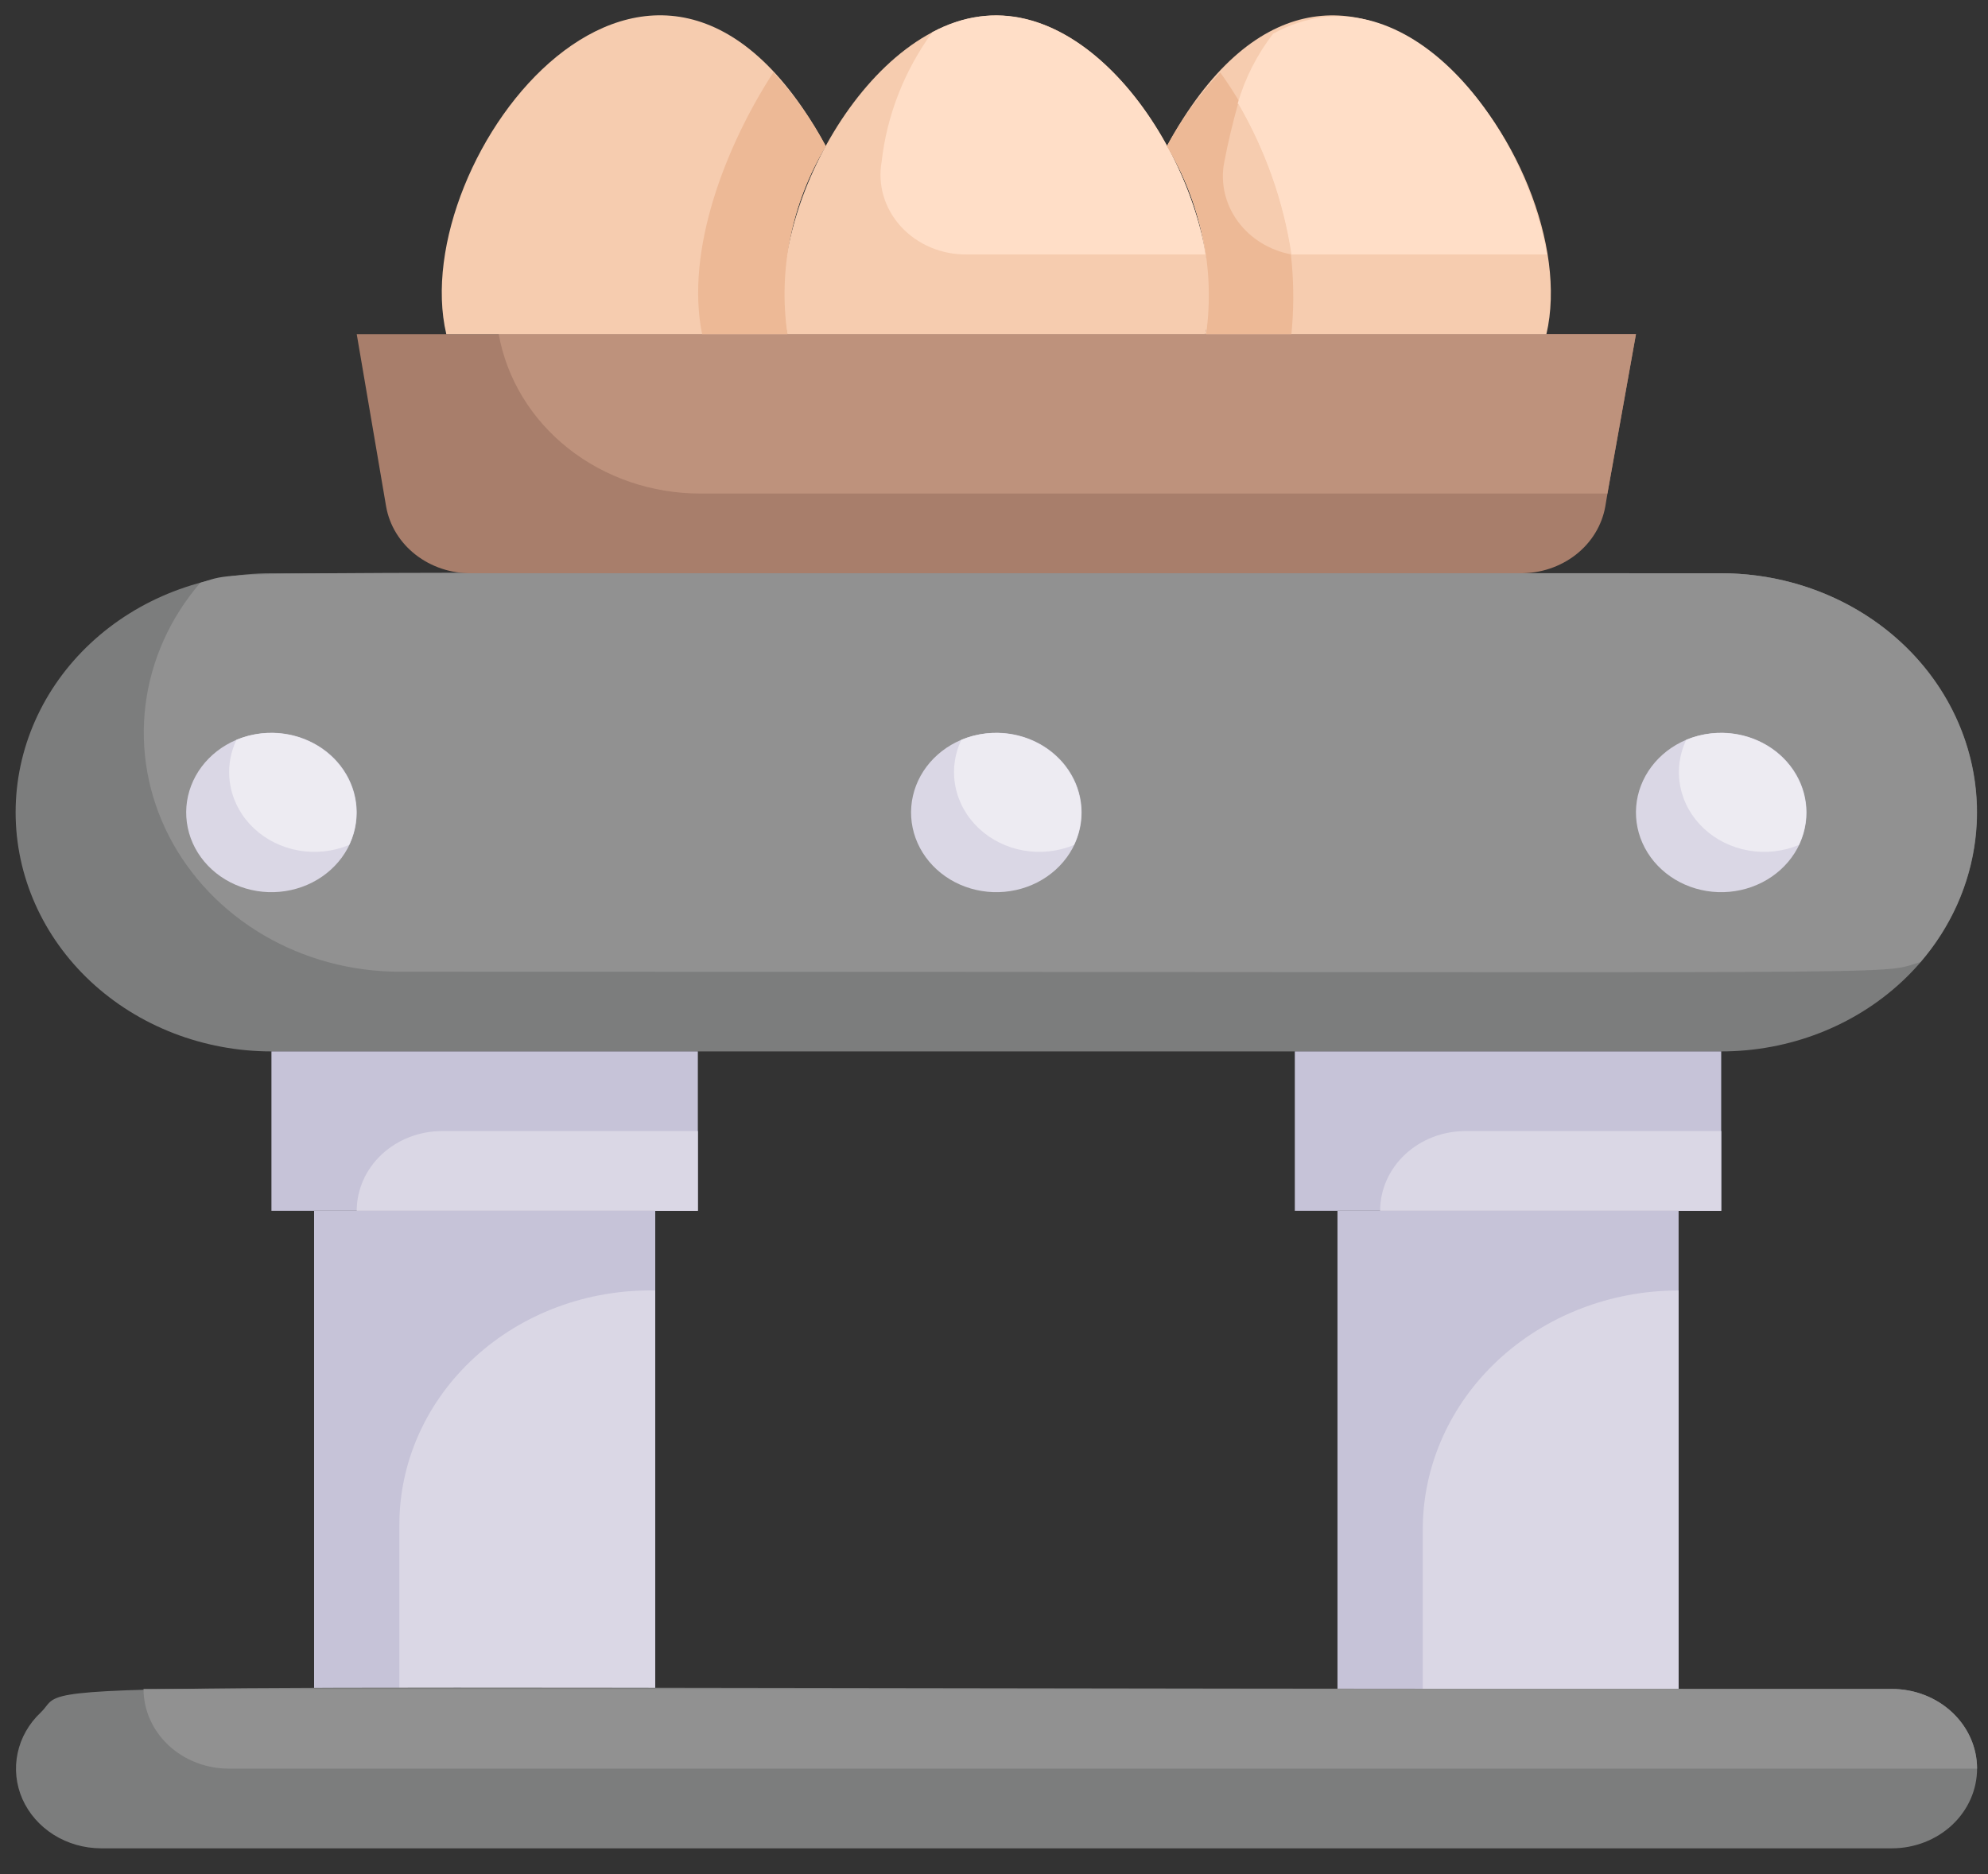 <svg width="70" height="66" viewBox="0 0 70 66" fill="none" xmlns="http://www.w3.org/2000/svg">
<rect x="0" y="0" width="70" height="66" fill="#333333" stroke="none"/>
<path d="M69.615 28.607C69.615 30.84 68.666 32.982 66.977 34.561C65.287 36.14 62.996 37.027 60.607 37.027H9.558C7.169 37.027 4.878 36.14 3.188 34.561C1.499 32.982 0.55 30.84 0.55 28.607C0.55 26.374 1.499 24.233 3.188 22.654C4.878 21.075 7.169 20.188 9.558 20.188H60.607C62.996 20.188 65.287 21.075 66.977 22.654C68.666 24.233 69.615 26.374 69.615 28.607Z" fill="#7C7D7D"/>
<path d="M67.619 33.883C65.907 34.36 69.766 34.22 14.063 34.22C12.365 34.219 10.702 33.769 9.265 32.922C7.829 32.075 6.678 30.866 5.945 29.435C5.212 28.003 4.927 26.407 5.123 24.83C5.319 23.254 5.987 21.761 7.051 20.524C8.763 20.047 4.904 20.188 60.607 20.188C62.305 20.189 63.968 20.639 65.405 21.486C66.841 22.332 67.992 23.541 68.725 24.973C69.458 26.405 69.743 28.001 69.547 29.577C69.351 31.154 68.683 32.647 67.619 33.883Z" fill="#919191"/>
<path d="M12.561 28.607C12.562 29.112 12.418 29.608 12.143 30.042C11.867 30.477 11.472 30.834 10.998 31.076C10.524 31.318 9.988 31.436 9.449 31.418C8.909 31.399 8.384 31.245 7.93 30.971C7.476 30.697 7.11 30.314 6.869 29.862C6.629 29.41 6.524 28.905 6.564 28.402C6.605 27.898 6.79 27.414 7.1 27.001C7.411 26.588 7.835 26.26 8.327 26.053C8.784 25.861 9.285 25.779 9.785 25.814C10.284 25.85 10.766 26.001 11.187 26.255C11.608 26.509 11.954 26.857 12.194 27.268C12.434 27.678 12.56 28.139 12.561 28.607Z" fill="#DAD7E5"/>
<path d="M12.291 29.758C11.736 29.988 11.12 30.056 10.523 29.953C9.926 29.849 9.377 29.579 8.948 29.178C8.519 28.776 8.23 28.263 8.119 27.705C8.008 27.148 8.081 26.572 8.327 26.053C8.882 25.823 9.498 25.755 10.095 25.858C10.692 25.962 11.241 26.232 11.671 26.633C12.1 27.034 12.389 27.548 12.499 28.105C12.61 28.663 12.538 29.239 12.291 29.758Z" fill="#EDEBF2"/>
<path d="M38.085 28.607C38.086 29.112 37.942 29.608 37.667 30.042C37.391 30.477 36.996 30.834 36.522 31.076C36.048 31.318 35.512 31.436 34.972 31.418C34.433 31.399 33.908 31.245 33.454 30.971C33 30.697 32.634 30.314 32.393 29.862C32.153 29.41 32.047 28.905 32.088 28.402C32.129 27.898 32.314 27.414 32.624 27.001C32.935 26.588 33.358 26.26 33.851 26.053C34.308 25.861 34.809 25.779 35.308 25.814C35.808 25.85 36.29 26.001 36.711 26.255C37.132 26.509 37.478 26.857 37.718 27.268C37.958 27.678 38.084 28.139 38.085 28.607Z" fill="#DAD7E5"/>
<path d="M37.815 29.758C37.26 29.988 36.644 30.056 36.047 29.953C35.45 29.849 34.901 29.579 34.472 29.178C34.043 28.776 33.754 28.263 33.643 27.705C33.532 27.148 33.605 26.572 33.851 26.053C34.406 25.823 35.022 25.755 35.619 25.858C36.216 25.962 36.765 26.232 37.194 26.633C37.624 27.034 37.913 27.548 38.023 28.105C38.134 28.663 38.062 29.239 37.815 29.758Z" fill="#EDEBF2"/>
<path d="M63.61 28.607C63.611 29.112 63.466 29.608 63.191 30.042C62.916 30.477 62.52 30.834 62.046 31.076C61.572 31.318 61.037 31.436 60.497 31.418C59.957 31.399 59.432 31.245 58.978 30.971C58.525 30.697 58.158 30.314 57.918 29.862C57.677 29.41 57.572 28.905 57.612 28.402C57.653 27.898 57.838 27.414 58.149 27.001C58.459 26.588 58.883 26.26 59.376 26.053C59.833 25.861 60.333 25.779 60.833 25.814C61.332 25.85 61.814 26.001 62.235 26.255C62.656 26.509 63.002 26.857 63.242 27.268C63.482 27.678 63.609 28.139 63.61 28.607Z" fill="#DAD7E5"/>
<path d="M63.339 29.758C62.784 29.988 62.168 30.056 61.571 29.953C60.974 29.849 60.425 29.579 59.996 29.178C59.566 28.776 59.277 28.263 59.167 27.705C59.056 27.148 59.129 26.572 59.375 26.053C59.93 25.823 60.546 25.755 61.143 25.858C61.74 25.962 62.289 26.232 62.718 26.633C63.148 27.034 63.437 27.548 63.547 28.105C63.658 28.663 63.586 29.239 63.339 29.758Z" fill="#EDEBF2"/>
<path d="M57.604 11.768C56.538 17.746 56.628 17.213 56.523 17.844C56.404 18.506 56.036 19.106 55.486 19.535C54.935 19.965 54.237 20.197 53.52 20.188H16.6C15.882 20.197 15.185 19.965 14.634 19.535C14.083 19.106 13.715 18.506 13.597 17.844L12.561 11.768H57.604Z" fill="#A87E6B"/>
<path d="M57.604 11.768L56.598 17.381H24.663C22.96 17.383 21.311 16.82 20.01 15.792C18.71 14.764 17.842 13.338 17.561 11.768H57.604Z" fill="#BE927C"/>
<path d="M42.439 11.768H27.725C26.779 7.741 30.578 0.542 35.082 0.542C39.587 0.542 43.385 7.727 42.439 11.768Z" fill="#F6CCAF"/>
<path d="M42.455 8.961H34.047C33.607 8.967 33.172 8.882 32.771 8.713C32.37 8.544 32.014 8.295 31.727 7.983C31.441 7.671 31.231 7.304 31.113 6.909C30.995 6.513 30.971 6.097 31.044 5.692C31.229 4.057 31.842 2.491 32.831 1.131C37.35 -1.296 41.659 4.303 42.455 8.961Z" fill="#FFDEC7"/>
<path d="M27.726 11.768H15.715C14.258 5.566 23.072 -5.885 29.077 5.145C27.874 7.158 27.4 9.482 27.726 11.768Z" fill="#F6CCAF"/>
<path d="M29.076 5.145C27.874 7.158 27.4 9.482 27.725 11.768H24.722C24.122 8.807 25.548 5.145 27.23 2.549C27.962 3.337 28.582 4.209 29.076 5.145Z" fill="#EDB996"/>
<path d="M54.451 11.768H42.44C42.765 9.482 42.291 7.158 41.088 5.145C47.094 -5.885 55.892 5.58 54.451 11.768Z" fill="#F6CCAF"/>
<path d="M45.472 11.768H42.47C42.786 9.479 42.302 7.155 41.088 5.145C41.592 4.208 42.223 3.335 42.965 2.549C44.911 5.26 45.797 8.517 45.472 11.768Z" fill="#EDB996"/>
<path d="M54.466 8.961C45.458 8.961 45.818 8.961 45.458 8.961C45.177 7.098 44.542 5.297 43.581 3.643C43.836 2.761 44.258 1.93 44.827 1.187C49.361 -1.296 53.671 4.289 54.466 8.961Z" fill="#FFDEC7"/>
<path d="M45.473 8.961C44.708 8.818 44.033 8.403 43.591 7.803C43.148 7.204 42.972 6.467 43.1 5.748C43.236 5.032 43.401 4.345 43.596 3.643C44.557 5.297 45.193 7.098 45.473 8.961Z" fill="#F6CCAF"/>
<path d="M24.572 37.027H9.558V42.64H24.572V37.027Z" fill="#C6C3D8"/>
<path d="M24.572 39.833V42.64H12.561C12.561 41.895 12.877 41.181 13.441 40.655C14.004 40.129 14.768 39.833 15.564 39.833H24.572Z" fill="#DAD7E5"/>
<path d="M60.606 37.027H45.592V42.64H60.606V37.027Z" fill="#C6C3D8"/>
<path d="M60.607 39.833V42.64H48.596C48.596 41.895 48.912 41.181 49.475 40.655C50.038 40.129 50.802 39.833 51.599 39.833H60.607Z" fill="#DAD7E5"/>
<path d="M23.072 42.64H11.06V59.479H23.072V42.64Z" fill="#C6C3D8"/>
<path d="M23.071 45.446V59.479H14.062V53.697C14.062 52.599 14.296 51.513 14.751 50.5C15.206 49.488 15.873 48.571 16.712 47.803C17.551 47.034 18.545 46.43 19.637 46.025C20.729 45.621 21.897 45.424 23.071 45.446Z" fill="#DAD7E5"/>
<path d="M59.106 42.64H47.094V59.479H59.106V42.64Z" fill="#C6C3D8"/>
<path d="M59.105 45.446V59.479H50.097V53.866C50.097 51.633 51.046 49.491 52.735 47.912C54.425 46.333 56.716 45.446 59.105 45.446Z" fill="#DAD7E5"/>
<path d="M69.615 62.285C69.615 63.029 69.299 63.743 68.736 64.27C68.173 64.796 67.409 65.092 66.613 65.092H3.553C2.961 65.089 2.383 64.924 1.891 64.615C1.4 64.306 1.017 63.869 0.79 63.358C0.564 62.846 0.505 62.284 0.62 61.741C0.734 61.198 1.018 60.699 1.436 60.306C2.667 59.128 -2.228 59.479 66.613 59.479C67.409 59.479 68.173 59.774 68.736 60.301C69.299 60.827 69.615 61.541 69.615 62.285Z" fill="#7C7D7D"/>
<path d="M69.615 62.285H8.057C7.261 62.285 6.497 61.989 5.934 61.463C5.371 60.937 5.054 60.223 5.054 59.479H66.613C67.409 59.479 68.173 59.774 68.736 60.301C69.299 60.827 69.615 61.541 69.615 62.285Z" fill="#919191"/>
</svg>
